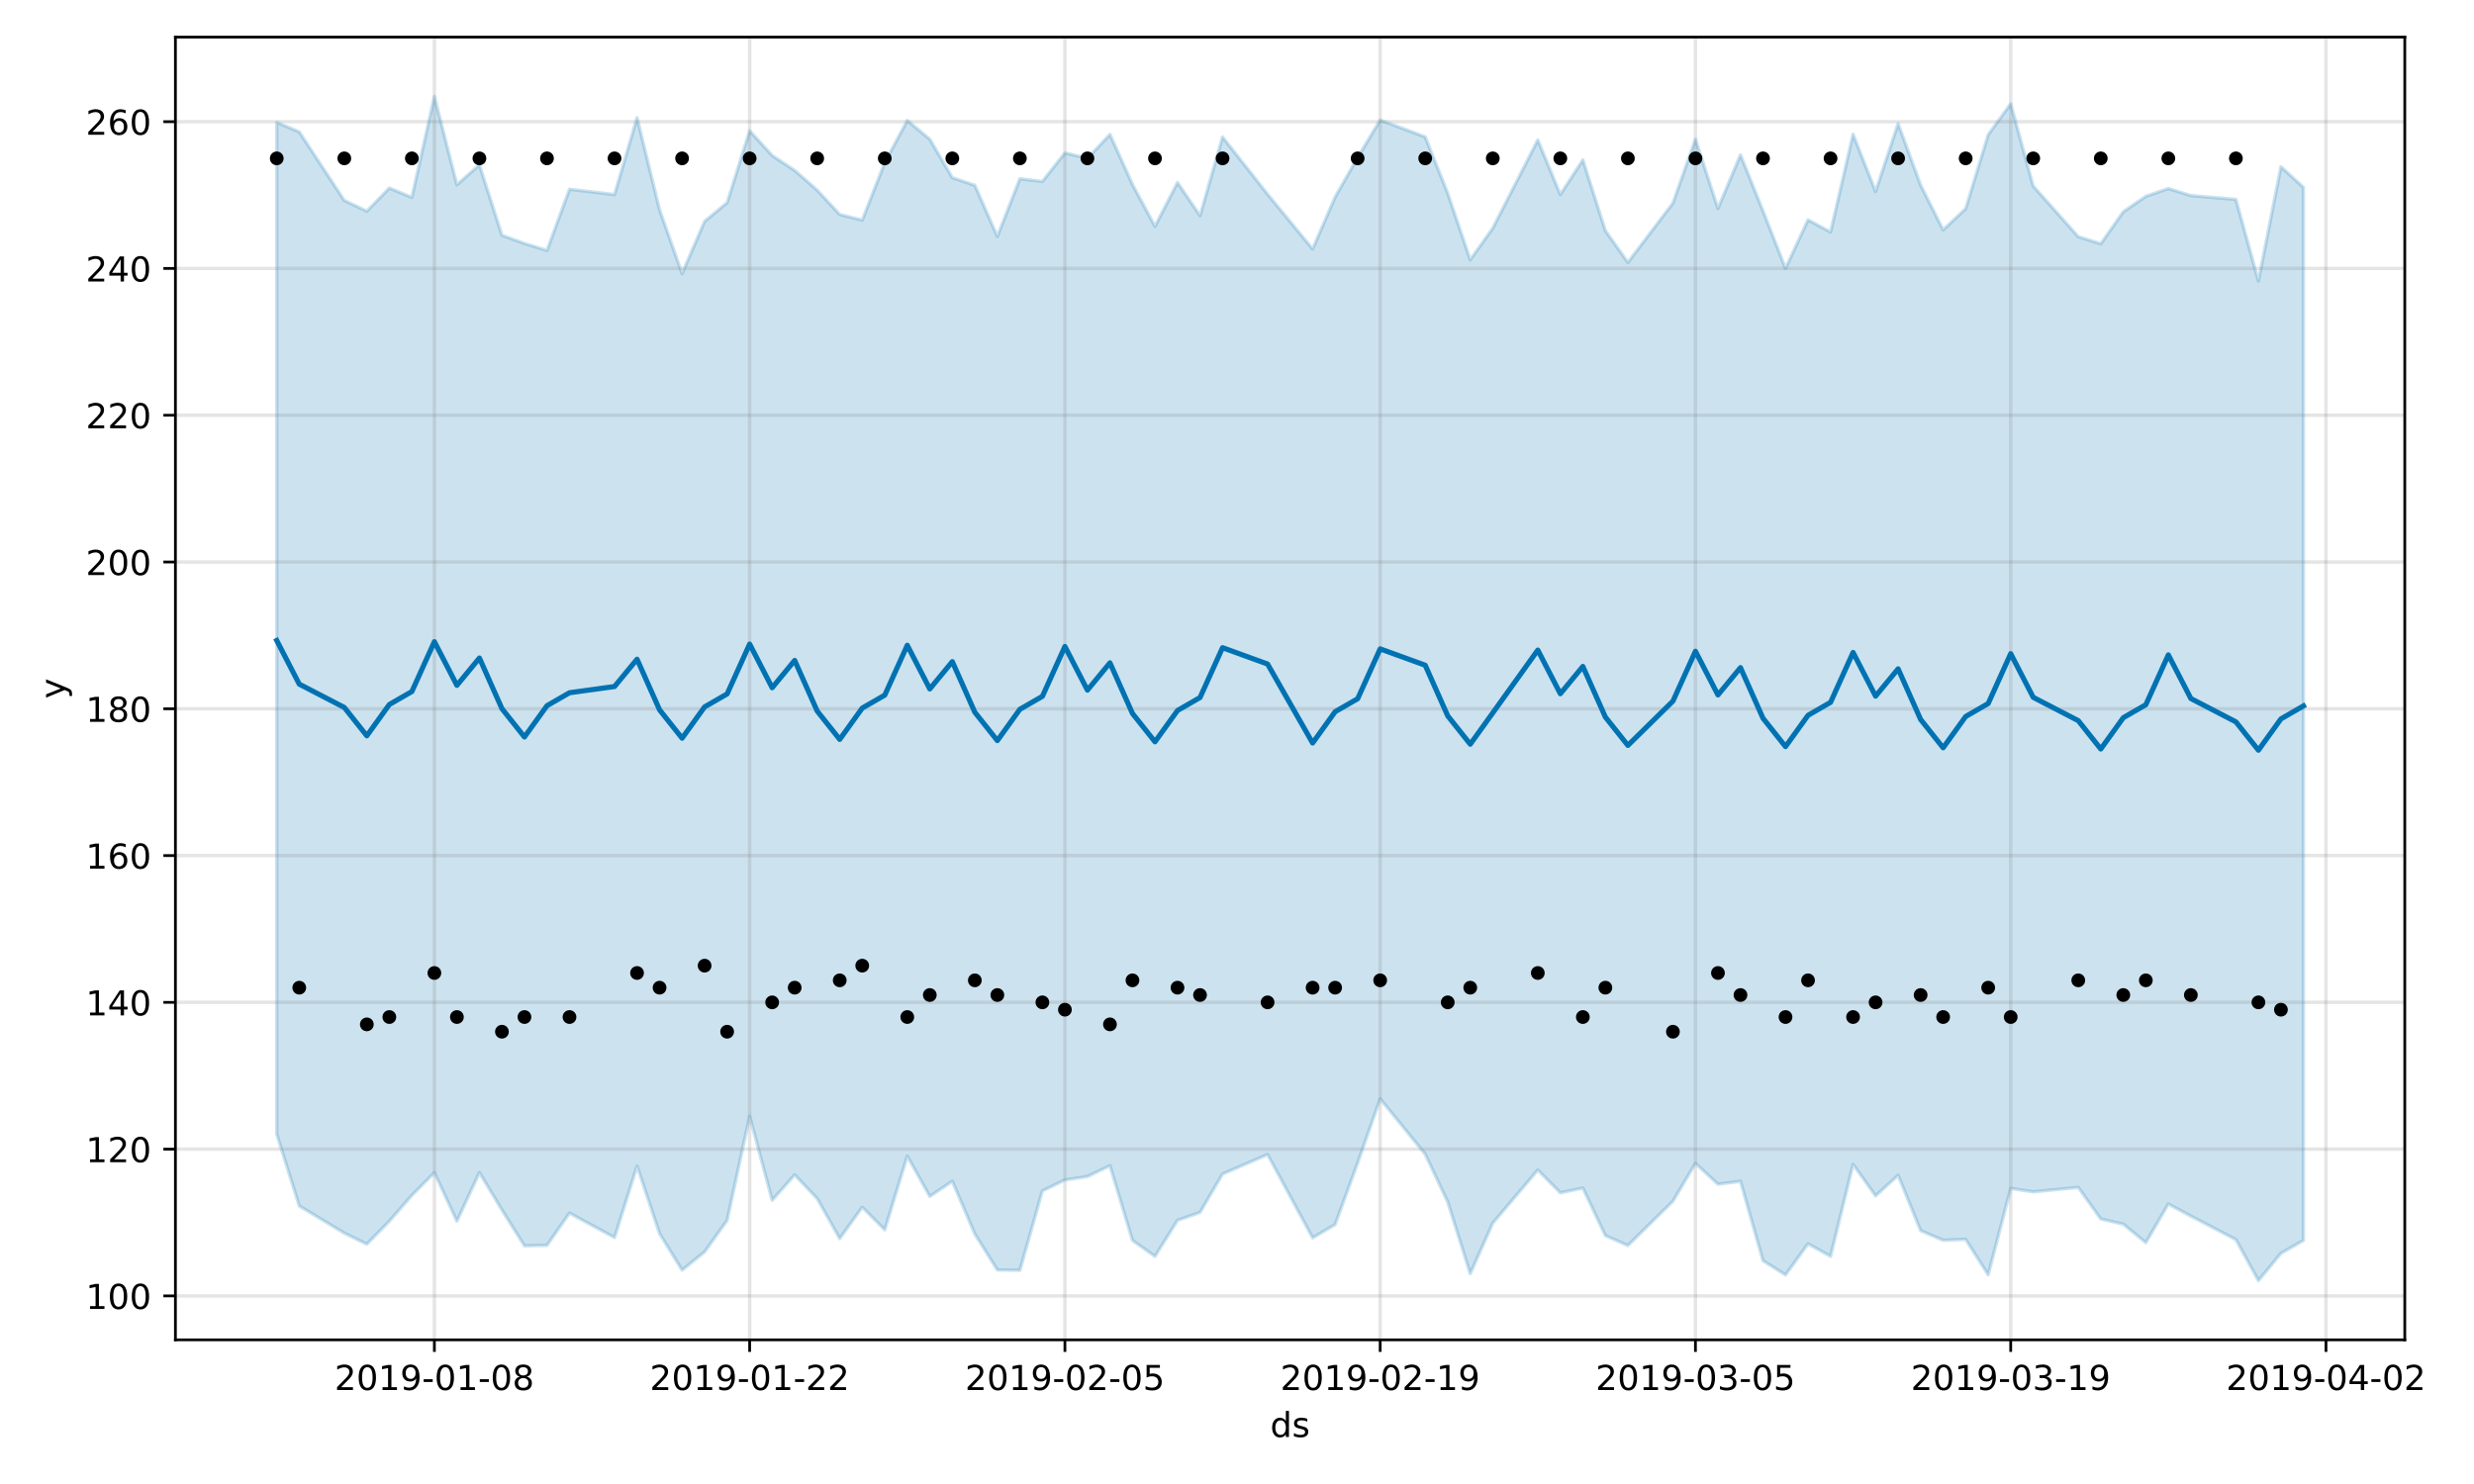 <?xml version="1.0" encoding="utf-8" standalone="no"?>
<!DOCTYPE svg PUBLIC "-//W3C//DTD SVG 1.1//EN"
  "http://www.w3.org/Graphics/SVG/1.1/DTD/svg11.dtd">
<!-- Created with matplotlib (https://matplotlib.org/) -->
<svg height="432pt" version="1.1" viewBox="0 0 720 432" width="720pt" xmlns="http://www.w3.org/2000/svg" xmlns:xlink="http://www.w3.org/1999/xlink">
 <defs>
  <style type="text/css">
*{stroke-linecap:butt;stroke-linejoin:round;}
  </style>
 </defs>
 <g id="figure_1">
  <g id="patch_1">
   <path d="M 0 432 
L 720 432 
L 720 0 
L 0 0 
z
" style="fill:#ffffff;"/>
  </g>
  <g id="axes_1">
   <g id="patch_2">
    <path d="M 51.05 390.04 
L 699.857 390.04 
L 699.857 10.8 
L 51.05 10.8 
z
" style="fill:#ffffff;"/>
   </g>
   <g id="PolyCollection_1">
    <defs>
     <path d="M 80.541 -396.387 
L 80.541 -101.834 
L 87.095 -80.937 
L 100.202 -73.029 
L 106.756 -69.811 
L 113.309 -76.504 
L 119.863 -84.019 
L 126.417 -90.625 
L 132.97 -76.516 
L 139.524 -90.64 
L 146.077 -79.766 
L 152.631 -69.331 
L 159.185 -69.465 
L 165.738 -78.855 
L 178.845 -71.751 
L 185.399 -92.542 
L 191.953 -72.885 
L 198.506 -62.254 
L 205.06 -67.567 
L 211.613 -76.734 
L 218.167 -107.073 
L 224.721 -82.594 
L 231.274 -89.985 
L 237.828 -83.078 
L 244.381 -71.438 
L 250.935 -80.574 
L 257.489 -73.996 
L 264.042 -95.443 
L 270.596 -83.717 
L 277.15 -88.123 
L 283.703 -72.787 
L 290.257 -62.302 
L 296.81 -62.209 
L 303.364 -85.322 
L 309.918 -88.511 
L 316.471 -89.513 
L 323.025 -92.655 
L 329.578 -70.906 
L 336.132 -66.271 
L 342.686 -76.755 
L 349.239 -79.06 
L 355.793 -90.234 
L 368.9 -95.919 
L 382.007 -71.654 
L 388.561 -75.522 
L 395.114 -93.465 
L 401.668 -112.113 
L 414.775 -96.011 
L 421.329 -82.093 
L 427.883 -61.226 
L 434.436 -75.924 
L 447.543 -91.403 
L 454.097 -84.765 
L 460.651 -86.144 
L 467.204 -72.312 
L 473.758 -69.421 
L 486.865 -82.319 
L 493.419 -93.337 
L 499.972 -87.276 
L 506.526 -88.122 
L 513.079 -64.999 
L 519.633 -60.864 
L 526.187 -69.923 
L 532.74 -66.274 
L 539.294 -93.042 
L 545.847 -83.865 
L 552.401 -89.879 
L 558.955 -73.76 
L 565.508 -70.942 
L 572.062 -71.204 
L 578.616 -60.893 
L 585.169 -86.035 
L 591.723 -85.049 
L 604.83 -86.335 
L 611.384 -77.144 
L 617.937 -75.638 
L 624.491 -70.253 
L 631.044 -81.505 
L 637.598 -77.988 
L 650.705 -71.144 
L 657.259 -59.198 
L 663.812 -67.148 
L 670.366 -70.905 
L 670.366 -377.458 
L 670.366 -377.458 
L 663.812 -383.461 
L 657.259 -350.209 
L 650.705 -373.951 
L 637.598 -375.077 
L 631.044 -377.13 
L 624.491 -374.836 
L 617.937 -370.353 
L 611.384 -361.047 
L 604.83 -363.095 
L 591.723 -377.828 
L 585.169 -401.802 
L 578.616 -392.786 
L 572.062 -371.262 
L 565.508 -365.086 
L 558.955 -378.111 
L 552.401 -396.024 
L 545.847 -376.263 
L 539.294 -392.906 
L 532.74 -364.45 
L 526.187 -367.99 
L 519.633 -353.892 
L 513.079 -370.611 
L 506.526 -386.925 
L 499.972 -371.309 
L 493.419 -391.503 
L 486.865 -372.882 
L 473.758 -355.605 
L 467.204 -364.862 
L 460.651 -385.44 
L 454.097 -375.364 
L 447.543 -391.255 
L 434.436 -365.581 
L 427.883 -356.367 
L 421.329 -375.732 
L 414.775 -392.154 
L 401.668 -397.06 
L 395.114 -386.151 
L 388.561 -374.653 
L 382.007 -359.525 
L 368.9 -375.471 
L 355.793 -392.111 
L 349.239 -369.211 
L 342.686 -378.867 
L 336.132 -366.11 
L 329.578 -378.308 
L 323.025 -392.861 
L 316.471 -385.904 
L 309.918 -387.49 
L 303.364 -379.177 
L 296.81 -379.974 
L 290.257 -363.162 
L 283.703 -378.065 
L 277.15 -380.278 
L 270.596 -391.473 
L 264.042 -396.928 
L 257.489 -384.642 
L 250.935 -367.925 
L 244.381 -369.556 
L 237.828 -376.637 
L 231.274 -382.39 
L 224.721 -386.719 
L 218.167 -393.943 
L 211.613 -372.995 
L 205.06 -367.577 
L 198.506 -352.367 
L 191.953 -370.942 
L 185.399 -397.739 
L 178.845 -375.368 
L 165.738 -376.924 
L 159.185 -359.101 
L 152.631 -361.121 
L 146.077 -363.52 
L 139.524 -384.02 
L 132.97 -378.22 
L 126.417 -403.962 
L 119.863 -374.533 
L 113.309 -377.268 
L 106.756 -370.526 
L 100.202 -373.648 
L 87.095 -393.601 
L 80.541 -396.387 
z
" id="m06bbad191a" style="stroke:#0072b2;stroke-opacity:0.2;"/>
    </defs>
    <g clip-path="url(#p45cc38836f)">
     <use style="fill:#0072b2;fill-opacity:0.2;stroke:#0072b2;stroke-opacity:0.2;" x="0" xlink:href="#m06bbad191a" y="432"/>
    </g>
   </g>
   <g id="matplotlib.axis_1">
    <g id="xtick_1">
     <g id="line2d_1">
      <path clip-path="url(#p45cc38836f)" d="M 126.417 390.04 
L 126.417 10.8 
" style="fill:none;stroke:#808080;stroke-linecap:square;stroke-opacity:0.2;"/>
     </g>
     <g id="line2d_2">
      <defs>
       <path d="M 0 0 
L 0 3.5 
" id="m90a7b0f825" style="stroke:#000000;stroke-width:0.8;"/>
      </defs>
      <g>
       <use style="stroke:#000000;stroke-width:0.8;" x="126.417" xlink:href="#m90a7b0f825" y="390.04"/>
      </g>
     </g>
     <g id="text_1">
      <!-- 2019-01-08 -->
      <defs>
       <path d="M 19.188 8.297 
L 53.609 8.297 
L 53.609 0 
L 7.328 0 
L 7.328 8.297 
Q 12.938 14.109 22.625 23.891 
Q 32.328 33.688 34.812 36.531 
Q 39.547 41.844 41.422 45.531 
Q 43.312 49.219 43.312 52.781 
Q 43.312 58.594 39.234 62.25 
Q 35.156 65.922 28.609 65.922 
Q 23.969 65.922 18.812 64.312 
Q 13.672 62.703 7.812 59.422 
L 7.812 69.391 
Q 13.766 71.781 18.938 73 
Q 24.125 74.219 28.422 74.219 
Q 39.75 74.219 46.484 68.547 
Q 53.219 62.891 53.219 53.422 
Q 53.219 48.922 51.531 44.891 
Q 49.859 40.875 45.406 35.406 
Q 44.188 33.984 37.641 27.219 
Q 31.109 20.453 19.188 8.297 
z
" id="DejaVuSans-50"/>
       <path d="M 31.781 66.406 
Q 24.172 66.406 20.328 58.906 
Q 16.5 51.422 16.5 36.375 
Q 16.5 21.391 20.328 13.891 
Q 24.172 6.391 31.781 6.391 
Q 39.453 6.391 43.281 13.891 
Q 47.125 21.391 47.125 36.375 
Q 47.125 51.422 43.281 58.906 
Q 39.453 66.406 31.781 66.406 
z
M 31.781 74.219 
Q 44.047 74.219 50.516 64.516 
Q 56.984 54.828 56.984 36.375 
Q 56.984 17.969 50.516 8.266 
Q 44.047 -1.422 31.781 -1.422 
Q 19.531 -1.422 13.062 8.266 
Q 6.594 17.969 6.594 36.375 
Q 6.594 54.828 13.062 64.516 
Q 19.531 74.219 31.781 74.219 
z
" id="DejaVuSans-48"/>
       <path d="M 12.406 8.297 
L 28.516 8.297 
L 28.516 63.922 
L 10.984 60.406 
L 10.984 69.391 
L 28.422 72.906 
L 38.281 72.906 
L 38.281 8.297 
L 54.391 8.297 
L 54.391 0 
L 12.406 0 
z
" id="DejaVuSans-49"/>
       <path d="M 10.984 1.516 
L 10.984 10.5 
Q 14.703 8.734 18.5 7.812 
Q 22.312 6.891 25.984 6.891 
Q 35.75 6.891 40.891 13.453 
Q 46.047 20.016 46.781 33.406 
Q 43.953 29.203 39.594 26.953 
Q 35.25 24.703 29.984 24.703 
Q 19.047 24.703 12.672 31.312 
Q 6.297 37.938 6.297 49.422 
Q 6.297 60.641 12.938 67.422 
Q 19.578 74.219 30.609 74.219 
Q 43.266 74.219 49.922 64.516 
Q 56.594 54.828 56.594 36.375 
Q 56.594 19.141 48.406 8.859 
Q 40.234 -1.422 26.422 -1.422 
Q 22.703 -1.422 18.891 -0.688 
Q 15.094 0.047 10.984 1.516 
z
M 30.609 32.422 
Q 37.25 32.422 41.125 36.953 
Q 45.016 41.5 45.016 49.422 
Q 45.016 57.281 41.125 61.844 
Q 37.25 66.406 30.609 66.406 
Q 23.969 66.406 20.094 61.844 
Q 16.219 57.281 16.219 49.422 
Q 16.219 41.5 20.094 36.953 
Q 23.969 32.422 30.609 32.422 
z
" id="DejaVuSans-57"/>
       <path d="M 4.891 31.391 
L 31.203 31.391 
L 31.203 23.391 
L 4.891 23.391 
z
" id="DejaVuSans-45"/>
       <path d="M 31.781 34.625 
Q 24.75 34.625 20.719 30.859 
Q 16.703 27.094 16.703 20.516 
Q 16.703 13.922 20.719 10.156 
Q 24.75 6.391 31.781 6.391 
Q 38.812 6.391 42.859 10.172 
Q 46.922 13.969 46.922 20.516 
Q 46.922 27.094 42.891 30.859 
Q 38.875 34.625 31.781 34.625 
z
M 21.922 38.812 
Q 15.578 40.375 12.031 44.719 
Q 8.5 49.078 8.5 55.328 
Q 8.5 64.062 14.719 69.141 
Q 20.953 74.219 31.781 74.219 
Q 42.672 74.219 48.875 69.141 
Q 55.078 64.062 55.078 55.328 
Q 55.078 49.078 51.531 44.719 
Q 48 40.375 41.703 38.812 
Q 48.828 37.156 52.797 32.312 
Q 56.781 27.484 56.781 20.516 
Q 56.781 9.906 50.312 4.234 
Q 43.844 -1.422 31.781 -1.422 
Q 19.734 -1.422 13.25 4.234 
Q 6.781 9.906 6.781 20.516 
Q 6.781 27.484 10.781 32.312 
Q 14.797 37.156 21.922 38.812 
z
M 18.312 54.391 
Q 18.312 48.734 21.844 45.562 
Q 25.391 42.391 31.781 42.391 
Q 38.141 42.391 41.719 45.562 
Q 45.312 48.734 45.312 54.391 
Q 45.312 60.062 41.719 63.234 
Q 38.141 66.406 31.781 66.406 
Q 25.391 66.406 21.844 63.234 
Q 18.312 60.062 18.312 54.391 
z
" id="DejaVuSans-56"/>
      </defs>
      <g transform="translate(97.359 404.638)scale(0.1 -0.1)">
       <use xlink:href="#DejaVuSans-50"/>
       <use x="63.623" xlink:href="#DejaVuSans-48"/>
       <use x="127.246" xlink:href="#DejaVuSans-49"/>
       <use x="190.869" xlink:href="#DejaVuSans-57"/>
       <use x="254.492" xlink:href="#DejaVuSans-45"/>
       <use x="290.576" xlink:href="#DejaVuSans-48"/>
       <use x="354.199" xlink:href="#DejaVuSans-49"/>
       <use x="417.822" xlink:href="#DejaVuSans-45"/>
       <use x="453.906" xlink:href="#DejaVuSans-48"/>
       <use x="517.529" xlink:href="#DejaVuSans-56"/>
      </g>
     </g>
    </g>
    <g id="xtick_2">
     <g id="line2d_3">
      <path clip-path="url(#p45cc38836f)" d="M 218.167 390.04 
L 218.167 10.8 
" style="fill:none;stroke:#808080;stroke-linecap:square;stroke-opacity:0.2;"/>
     </g>
     <g id="line2d_4">
      <g>
       <use style="stroke:#000000;stroke-width:0.8;" x="218.167" xlink:href="#m90a7b0f825" y="390.04"/>
      </g>
     </g>
     <g id="text_2">
      <!-- 2019-01-22 -->
      <g transform="translate(189.109 404.638)scale(0.1 -0.1)">
       <use xlink:href="#DejaVuSans-50"/>
       <use x="63.623" xlink:href="#DejaVuSans-48"/>
       <use x="127.246" xlink:href="#DejaVuSans-49"/>
       <use x="190.869" xlink:href="#DejaVuSans-57"/>
       <use x="254.492" xlink:href="#DejaVuSans-45"/>
       <use x="290.576" xlink:href="#DejaVuSans-48"/>
       <use x="354.199" xlink:href="#DejaVuSans-49"/>
       <use x="417.822" xlink:href="#DejaVuSans-45"/>
       <use x="453.906" xlink:href="#DejaVuSans-50"/>
       <use x="517.529" xlink:href="#DejaVuSans-50"/>
      </g>
     </g>
    </g>
    <g id="xtick_3">
     <g id="line2d_5">
      <path clip-path="url(#p45cc38836f)" d="M 309.918 390.04 
L 309.918 10.8 
" style="fill:none;stroke:#808080;stroke-linecap:square;stroke-opacity:0.2;"/>
     </g>
     <g id="line2d_6">
      <g>
       <use style="stroke:#000000;stroke-width:0.8;" x="309.918" xlink:href="#m90a7b0f825" y="390.04"/>
      </g>
     </g>
     <g id="text_3">
      <!-- 2019-02-05 -->
      <defs>
       <path d="M 10.797 72.906 
L 49.516 72.906 
L 49.516 64.594 
L 19.828 64.594 
L 19.828 46.734 
Q 21.969 47.469 24.109 47.828 
Q 26.266 48.188 28.422 48.188 
Q 40.625 48.188 47.75 41.5 
Q 54.891 34.812 54.891 23.391 
Q 54.891 11.625 47.562 5.094 
Q 40.234 -1.422 26.906 -1.422 
Q 22.312 -1.422 17.547 -0.641 
Q 12.797 0.141 7.719 1.703 
L 7.719 11.625 
Q 12.109 9.234 16.797 8.062 
Q 21.484 6.891 26.703 6.891 
Q 35.156 6.891 40.078 11.328 
Q 45.016 15.766 45.016 23.391 
Q 45.016 31 40.078 35.438 
Q 35.156 39.891 26.703 39.891 
Q 22.75 39.891 18.812 39.016 
Q 14.891 38.141 10.797 36.281 
z
" id="DejaVuSans-53"/>
      </defs>
      <g transform="translate(280.86 404.638)scale(0.1 -0.1)">
       <use xlink:href="#DejaVuSans-50"/>
       <use x="63.623" xlink:href="#DejaVuSans-48"/>
       <use x="127.246" xlink:href="#DejaVuSans-49"/>
       <use x="190.869" xlink:href="#DejaVuSans-57"/>
       <use x="254.492" xlink:href="#DejaVuSans-45"/>
       <use x="290.576" xlink:href="#DejaVuSans-48"/>
       <use x="354.199" xlink:href="#DejaVuSans-50"/>
       <use x="417.822" xlink:href="#DejaVuSans-45"/>
       <use x="453.906" xlink:href="#DejaVuSans-48"/>
       <use x="517.529" xlink:href="#DejaVuSans-53"/>
      </g>
     </g>
    </g>
    <g id="xtick_4">
     <g id="line2d_7">
      <path clip-path="url(#p45cc38836f)" d="M 401.668 390.04 
L 401.668 10.8 
" style="fill:none;stroke:#808080;stroke-linecap:square;stroke-opacity:0.2;"/>
     </g>
     <g id="line2d_8">
      <g>
       <use style="stroke:#000000;stroke-width:0.8;" x="401.668" xlink:href="#m90a7b0f825" y="390.04"/>
      </g>
     </g>
     <g id="text_4">
      <!-- 2019-02-19 -->
      <g transform="translate(372.61 404.638)scale(0.1 -0.1)">
       <use xlink:href="#DejaVuSans-50"/>
       <use x="63.623" xlink:href="#DejaVuSans-48"/>
       <use x="127.246" xlink:href="#DejaVuSans-49"/>
       <use x="190.869" xlink:href="#DejaVuSans-57"/>
       <use x="254.492" xlink:href="#DejaVuSans-45"/>
       <use x="290.576" xlink:href="#DejaVuSans-48"/>
       <use x="354.199" xlink:href="#DejaVuSans-50"/>
       <use x="417.822" xlink:href="#DejaVuSans-45"/>
       <use x="453.906" xlink:href="#DejaVuSans-49"/>
       <use x="517.529" xlink:href="#DejaVuSans-57"/>
      </g>
     </g>
    </g>
    <g id="xtick_5">
     <g id="line2d_9">
      <path clip-path="url(#p45cc38836f)" d="M 493.419 390.04 
L 493.419 10.8 
" style="fill:none;stroke:#808080;stroke-linecap:square;stroke-opacity:0.2;"/>
     </g>
     <g id="line2d_10">
      <g>
       <use style="stroke:#000000;stroke-width:0.8;" x="493.419" xlink:href="#m90a7b0f825" y="390.04"/>
      </g>
     </g>
     <g id="text_5">
      <!-- 2019-03-05 -->
      <defs>
       <path d="M 40.578 39.312 
Q 47.656 37.797 51.625 33 
Q 55.609 28.219 55.609 21.188 
Q 55.609 10.406 48.188 4.484 
Q 40.766 -1.422 27.094 -1.422 
Q 22.516 -1.422 17.656 -0.516 
Q 12.797 0.391 7.625 2.203 
L 7.625 11.719 
Q 11.719 9.328 16.594 8.109 
Q 21.484 6.891 26.812 6.891 
Q 36.078 6.891 40.938 10.547 
Q 45.797 14.203 45.797 21.188 
Q 45.797 27.641 41.281 31.266 
Q 36.766 34.906 28.719 34.906 
L 20.219 34.906 
L 20.219 43.016 
L 29.109 43.016 
Q 36.375 43.016 40.234 45.922 
Q 44.094 48.828 44.094 54.297 
Q 44.094 59.906 40.109 62.906 
Q 36.141 65.922 28.719 65.922 
Q 24.656 65.922 20.016 65.031 
Q 15.375 64.156 9.812 62.312 
L 9.812 71.094 
Q 15.438 72.656 20.344 73.438 
Q 25.25 74.219 29.594 74.219 
Q 40.828 74.219 47.359 69.109 
Q 53.906 64.016 53.906 55.328 
Q 53.906 49.266 50.438 45.094 
Q 46.969 40.922 40.578 39.312 
z
" id="DejaVuSans-51"/>
      </defs>
      <g transform="translate(464.361 404.638)scale(0.1 -0.1)">
       <use xlink:href="#DejaVuSans-50"/>
       <use x="63.623" xlink:href="#DejaVuSans-48"/>
       <use x="127.246" xlink:href="#DejaVuSans-49"/>
       <use x="190.869" xlink:href="#DejaVuSans-57"/>
       <use x="254.492" xlink:href="#DejaVuSans-45"/>
       <use x="290.576" xlink:href="#DejaVuSans-48"/>
       <use x="354.199" xlink:href="#DejaVuSans-51"/>
       <use x="417.822" xlink:href="#DejaVuSans-45"/>
       <use x="453.906" xlink:href="#DejaVuSans-48"/>
       <use x="517.529" xlink:href="#DejaVuSans-53"/>
      </g>
     </g>
    </g>
    <g id="xtick_6">
     <g id="line2d_11">
      <path clip-path="url(#p45cc38836f)" d="M 585.169 390.04 
L 585.169 10.8 
" style="fill:none;stroke:#808080;stroke-linecap:square;stroke-opacity:0.2;"/>
     </g>
     <g id="line2d_12">
      <g>
       <use style="stroke:#000000;stroke-width:0.8;" x="585.169" xlink:href="#m90a7b0f825" y="390.04"/>
      </g>
     </g>
     <g id="text_6">
      <!-- 2019-03-19 -->
      <g transform="translate(556.111 404.638)scale(0.1 -0.1)">
       <use xlink:href="#DejaVuSans-50"/>
       <use x="63.623" xlink:href="#DejaVuSans-48"/>
       <use x="127.246" xlink:href="#DejaVuSans-49"/>
       <use x="190.869" xlink:href="#DejaVuSans-57"/>
       <use x="254.492" xlink:href="#DejaVuSans-45"/>
       <use x="290.576" xlink:href="#DejaVuSans-48"/>
       <use x="354.199" xlink:href="#DejaVuSans-51"/>
       <use x="417.822" xlink:href="#DejaVuSans-45"/>
       <use x="453.906" xlink:href="#DejaVuSans-49"/>
       <use x="517.529" xlink:href="#DejaVuSans-57"/>
      </g>
     </g>
    </g>
    <g id="xtick_7">
     <g id="line2d_13">
      <path clip-path="url(#p45cc38836f)" d="M 676.92 390.04 
L 676.92 10.8 
" style="fill:none;stroke:#808080;stroke-linecap:square;stroke-opacity:0.2;"/>
     </g>
     <g id="line2d_14">
      <g>
       <use style="stroke:#000000;stroke-width:0.8;" x="676.92" xlink:href="#m90a7b0f825" y="390.04"/>
      </g>
     </g>
     <g id="text_7">
      <!-- 2019-04-02 -->
      <defs>
       <path d="M 37.797 64.312 
L 12.891 25.391 
L 37.797 25.391 
z
M 35.203 72.906 
L 47.609 72.906 
L 47.609 25.391 
L 58.016 25.391 
L 58.016 17.188 
L 47.609 17.188 
L 47.609 0 
L 37.797 0 
L 37.797 17.188 
L 4.891 17.188 
L 4.891 26.703 
z
" id="DejaVuSans-52"/>
      </defs>
      <g transform="translate(647.862 404.638)scale(0.1 -0.1)">
       <use xlink:href="#DejaVuSans-50"/>
       <use x="63.623" xlink:href="#DejaVuSans-48"/>
       <use x="127.246" xlink:href="#DejaVuSans-49"/>
       <use x="190.869" xlink:href="#DejaVuSans-57"/>
       <use x="254.492" xlink:href="#DejaVuSans-45"/>
       <use x="290.576" xlink:href="#DejaVuSans-48"/>
       <use x="354.199" xlink:href="#DejaVuSans-52"/>
       <use x="417.822" xlink:href="#DejaVuSans-45"/>
       <use x="453.906" xlink:href="#DejaVuSans-48"/>
       <use x="517.529" xlink:href="#DejaVuSans-50"/>
      </g>
     </g>
    </g>
    <g id="text_8">
     <!-- ds -->
     <defs>
      <path d="M 45.406 46.391 
L 45.406 75.984 
L 54.391 75.984 
L 54.391 0 
L 45.406 0 
L 45.406 8.203 
Q 42.578 3.328 38.25 0.953 
Q 33.938 -1.422 27.875 -1.422 
Q 17.969 -1.422 11.734 6.484 
Q 5.516 14.406 5.516 27.297 
Q 5.516 40.188 11.734 48.094 
Q 17.969 56 27.875 56 
Q 33.938 56 38.25 53.625 
Q 42.578 51.266 45.406 46.391 
z
M 14.797 27.297 
Q 14.797 17.391 18.875 11.75 
Q 22.953 6.109 30.078 6.109 
Q 37.203 6.109 41.297 11.75 
Q 45.406 17.391 45.406 27.297 
Q 45.406 37.203 41.297 42.844 
Q 37.203 48.484 30.078 48.484 
Q 22.953 48.484 18.875 42.844 
Q 14.797 37.203 14.797 27.297 
z
" id="DejaVuSans-100"/>
      <path d="M 44.281 53.078 
L 44.281 44.578 
Q 40.484 46.531 36.375 47.5 
Q 32.281 48.484 27.875 48.484 
Q 21.188 48.484 17.844 46.438 
Q 14.5 44.391 14.5 40.281 
Q 14.5 37.156 16.891 35.375 
Q 19.281 33.594 26.516 31.984 
L 29.594 31.297 
Q 39.156 29.25 43.188 25.516 
Q 47.219 21.781 47.219 15.094 
Q 47.219 7.469 41.188 3.016 
Q 35.156 -1.422 24.609 -1.422 
Q 20.219 -1.422 15.453 -0.562 
Q 10.688 0.297 5.422 2 
L 5.422 11.281 
Q 10.406 8.688 15.234 7.391 
Q 20.062 6.109 24.812 6.109 
Q 31.156 6.109 34.562 8.281 
Q 37.984 10.453 37.984 14.406 
Q 37.984 18.062 35.516 20.016 
Q 33.062 21.969 24.703 23.781 
L 21.578 24.516 
Q 13.234 26.266 9.516 29.906 
Q 5.812 33.547 5.812 39.891 
Q 5.812 47.609 11.281 51.797 
Q 16.75 56 26.812 56 
Q 31.781 56 36.172 55.266 
Q 40.578 54.547 44.281 53.078 
z
" id="DejaVuSans-115"/>
     </defs>
     <g transform="translate(369.675 418.317)scale(0.1 -0.1)">
      <use xlink:href="#DejaVuSans-100"/>
      <use x="63.477" xlink:href="#DejaVuSans-115"/>
     </g>
    </g>
   </g>
   <g id="matplotlib.axis_2">
    <g id="ytick_1">
     <g id="line2d_15">
      <path clip-path="url(#p45cc38836f)" d="M 51.05 377.247 
L 699.857 377.247 
" style="fill:none;stroke:#808080;stroke-linecap:square;stroke-opacity:0.2;"/>
     </g>
     <g id="line2d_16">
      <defs>
       <path d="M 0 0 
L -3.5 0 
" id="m0d740bd9dd" style="stroke:#000000;stroke-width:0.8;"/>
      </defs>
      <g>
       <use style="stroke:#000000;stroke-width:0.8;" x="51.05" xlink:href="#m0d740bd9dd" y="377.247"/>
      </g>
     </g>
     <g id="text_9">
      <!-- 100 -->
      <g transform="translate(24.962 381.046)scale(0.1 -0.1)">
       <use xlink:href="#DejaVuSans-49"/>
       <use x="63.623" xlink:href="#DejaVuSans-48"/>
       <use x="127.246" xlink:href="#DejaVuSans-48"/>
      </g>
     </g>
    </g>
    <g id="ytick_2">
     <g id="line2d_17">
      <path clip-path="url(#p45cc38836f)" d="M 51.05 334.518 
L 699.857 334.518 
" style="fill:none;stroke:#808080;stroke-linecap:square;stroke-opacity:0.2;"/>
     </g>
     <g id="line2d_18">
      <g>
       <use style="stroke:#000000;stroke-width:0.8;" x="51.05" xlink:href="#m0d740bd9dd" y="334.518"/>
      </g>
     </g>
     <g id="text_10">
      <!-- 120 -->
      <g transform="translate(24.962 338.318)scale(0.1 -0.1)">
       <use xlink:href="#DejaVuSans-49"/>
       <use x="63.623" xlink:href="#DejaVuSans-50"/>
       <use x="127.246" xlink:href="#DejaVuSans-48"/>
      </g>
     </g>
    </g>
    <g id="ytick_3">
     <g id="line2d_19">
      <path clip-path="url(#p45cc38836f)" d="M 51.05 291.79 
L 699.857 291.79 
" style="fill:none;stroke:#808080;stroke-linecap:square;stroke-opacity:0.2;"/>
     </g>
     <g id="line2d_20">
      <g>
       <use style="stroke:#000000;stroke-width:0.8;" x="51.05" xlink:href="#m0d740bd9dd" y="291.79"/>
      </g>
     </g>
     <g id="text_11">
      <!-- 140 -->
      <g transform="translate(24.962 295.589)scale(0.1 -0.1)">
       <use xlink:href="#DejaVuSans-49"/>
       <use x="63.623" xlink:href="#DejaVuSans-52"/>
       <use x="127.246" xlink:href="#DejaVuSans-48"/>
      </g>
     </g>
    </g>
    <g id="ytick_4">
     <g id="line2d_21">
      <path clip-path="url(#p45cc38836f)" d="M 51.05 249.062 
L 699.857 249.062 
" style="fill:none;stroke:#808080;stroke-linecap:square;stroke-opacity:0.2;"/>
     </g>
     <g id="line2d_22">
      <g>
       <use style="stroke:#000000;stroke-width:0.8;" x="51.05" xlink:href="#m0d740bd9dd" y="249.062"/>
      </g>
     </g>
     <g id="text_12">
      <!-- 160 -->
      <defs>
       <path d="M 33.016 40.375 
Q 26.375 40.375 22.484 35.828 
Q 18.609 31.297 18.609 23.391 
Q 18.609 15.531 22.484 10.953 
Q 26.375 6.391 33.016 6.391 
Q 39.656 6.391 43.531 10.953 
Q 47.406 15.531 47.406 23.391 
Q 47.406 31.297 43.531 35.828 
Q 39.656 40.375 33.016 40.375 
z
M 52.594 71.297 
L 52.594 62.312 
Q 48.875 64.062 45.094 64.984 
Q 41.312 65.922 37.594 65.922 
Q 27.828 65.922 22.672 59.328 
Q 17.531 52.734 16.797 39.406 
Q 19.672 43.656 24.016 45.922 
Q 28.375 48.188 33.594 48.188 
Q 44.578 48.188 50.953 41.516 
Q 57.328 34.859 57.328 23.391 
Q 57.328 12.156 50.688 5.359 
Q 44.047 -1.422 33.016 -1.422 
Q 20.359 -1.422 13.672 8.266 
Q 6.984 17.969 6.984 36.375 
Q 6.984 53.656 15.188 63.938 
Q 23.391 74.219 37.203 74.219 
Q 40.922 74.219 44.703 73.484 
Q 48.484 72.75 52.594 71.297 
z
" id="DejaVuSans-54"/>
      </defs>
      <g transform="translate(24.962 252.861)scale(0.1 -0.1)">
       <use xlink:href="#DejaVuSans-49"/>
       <use x="63.623" xlink:href="#DejaVuSans-54"/>
       <use x="127.246" xlink:href="#DejaVuSans-48"/>
      </g>
     </g>
    </g>
    <g id="ytick_5">
     <g id="line2d_23">
      <path clip-path="url(#p45cc38836f)" d="M 51.05 206.333 
L 699.857 206.333 
" style="fill:none;stroke:#808080;stroke-linecap:square;stroke-opacity:0.2;"/>
     </g>
     <g id="line2d_24">
      <g>
       <use style="stroke:#000000;stroke-width:0.8;" x="51.05" xlink:href="#m0d740bd9dd" y="206.333"/>
      </g>
     </g>
     <g id="text_13">
      <!-- 180 -->
      <g transform="translate(24.962 210.132)scale(0.1 -0.1)">
       <use xlink:href="#DejaVuSans-49"/>
       <use x="63.623" xlink:href="#DejaVuSans-56"/>
       <use x="127.246" xlink:href="#DejaVuSans-48"/>
      </g>
     </g>
    </g>
    <g id="ytick_6">
     <g id="line2d_25">
      <path clip-path="url(#p45cc38836f)" d="M 51.05 163.605 
L 699.857 163.605 
" style="fill:none;stroke:#808080;stroke-linecap:square;stroke-opacity:0.2;"/>
     </g>
     <g id="line2d_26">
      <g>
       <use style="stroke:#000000;stroke-width:0.8;" x="51.05" xlink:href="#m0d740bd9dd" y="163.605"/>
      </g>
     </g>
     <g id="text_14">
      <!-- 200 -->
      <g transform="translate(24.962 167.404)scale(0.1 -0.1)">
       <use xlink:href="#DejaVuSans-50"/>
       <use x="63.623" xlink:href="#DejaVuSans-48"/>
       <use x="127.246" xlink:href="#DejaVuSans-48"/>
      </g>
     </g>
    </g>
    <g id="ytick_7">
     <g id="line2d_27">
      <path clip-path="url(#p45cc38836f)" d="M 51.05 120.876 
L 699.857 120.876 
" style="fill:none;stroke:#808080;stroke-linecap:square;stroke-opacity:0.2;"/>
     </g>
     <g id="line2d_28">
      <g>
       <use style="stroke:#000000;stroke-width:0.8;" x="51.05" xlink:href="#m0d740bd9dd" y="120.876"/>
      </g>
     </g>
     <g id="text_15">
      <!-- 220 -->
      <g transform="translate(24.962 124.675)scale(0.1 -0.1)">
       <use xlink:href="#DejaVuSans-50"/>
       <use x="63.623" xlink:href="#DejaVuSans-50"/>
       <use x="127.246" xlink:href="#DejaVuSans-48"/>
      </g>
     </g>
    </g>
    <g id="ytick_8">
     <g id="line2d_29">
      <path clip-path="url(#p45cc38836f)" d="M 51.05 78.148 
L 699.857 78.148 
" style="fill:none;stroke:#808080;stroke-linecap:square;stroke-opacity:0.2;"/>
     </g>
     <g id="line2d_30">
      <g>
       <use style="stroke:#000000;stroke-width:0.8;" x="51.05" xlink:href="#m0d740bd9dd" y="78.148"/>
      </g>
     </g>
     <g id="text_16">
      <!-- 240 -->
      <g transform="translate(24.962 81.947)scale(0.1 -0.1)">
       <use xlink:href="#DejaVuSans-50"/>
       <use x="63.623" xlink:href="#DejaVuSans-52"/>
       <use x="127.246" xlink:href="#DejaVuSans-48"/>
      </g>
     </g>
    </g>
    <g id="ytick_9">
     <g id="line2d_31">
      <path clip-path="url(#p45cc38836f)" d="M 51.05 35.419 
L 699.857 35.419 
" style="fill:none;stroke:#808080;stroke-linecap:square;stroke-opacity:0.2;"/>
     </g>
     <g id="line2d_32">
      <g>
       <use style="stroke:#000000;stroke-width:0.8;" x="51.05" xlink:href="#m0d740bd9dd" y="35.419"/>
      </g>
     </g>
     <g id="text_17">
      <!-- 260 -->
      <g transform="translate(24.962 39.219)scale(0.1 -0.1)">
       <use xlink:href="#DejaVuSans-50"/>
       <use x="63.623" xlink:href="#DejaVuSans-54"/>
       <use x="127.246" xlink:href="#DejaVuSans-48"/>
      </g>
     </g>
    </g>
    <g id="text_18">
     <!-- y -->
     <defs>
      <path d="M 32.172 -5.078 
Q 28.375 -14.844 24.75 -17.812 
Q 21.141 -20.797 15.094 -20.797 
L 7.906 -20.797 
L 7.906 -13.281 
L 13.188 -13.281 
Q 16.891 -13.281 18.938 -11.516 
Q 21 -9.766 23.484 -3.219 
L 25.094 0.875 
L 2.984 54.688 
L 12.5 54.688 
L 29.594 11.922 
L 46.688 54.688 
L 56.203 54.688 
z
" id="DejaVuSans-121"/>
     </defs>
     <g transform="translate(18.883 203.379)rotate(-90)scale(0.1 -0.1)">
      <use xlink:href="#DejaVuSans-121"/>
     </g>
    </g>
   </g>
   <g id="line2d_33">
    <defs>
     <path d="M 0 1.5 
C 0.398 1.5 0.779 1.342 1.061 1.061 
C 1.342 0.779 1.5 0.398 1.5 0 
C 1.5 -0.398 1.342 -0.779 1.061 -1.061 
C 0.779 -1.342 0.398 -1.5 0 -1.5 
C -0.398 -1.5 -0.779 -1.342 -1.061 -1.061 
C -1.342 -0.779 -1.5 -0.398 -1.5 0 
C -1.5 0.398 -1.342 0.779 -1.061 1.061 
C -0.779 1.342 -0.398 1.5 0 1.5 
z
" id="m94169f77e0" style="stroke:#000000;"/>
    </defs>
    <g clip-path="url(#p45cc38836f)">
     <use style="stroke:#000000;" x="80.541" xlink:href="#m94169f77e0" y="46.102"/>
     <use style="stroke:#000000;" x="87.095" xlink:href="#m94169f77e0" y="287.517"/>
     <use style="stroke:#000000;" x="100.202" xlink:href="#m94169f77e0" y="46.102"/>
     <use style="stroke:#000000;" x="106.756" xlink:href="#m94169f77e0" y="298.199"/>
     <use style="stroke:#000000;" x="113.309" xlink:href="#m94169f77e0" y="296.063"/>
     <use style="stroke:#000000;" x="119.863" xlink:href="#m94169f77e0" y="46.102"/>
     <use style="stroke:#000000;" x="126.417" xlink:href="#m94169f77e0" y="283.244"/>
     <use style="stroke:#000000;" x="132.97" xlink:href="#m94169f77e0" y="296.063"/>
     <use style="stroke:#000000;" x="139.524" xlink:href="#m94169f77e0" y="46.102"/>
     <use style="stroke:#000000;" x="146.077" xlink:href="#m94169f77e0" y="300.336"/>
     <use style="stroke:#000000;" x="152.631" xlink:href="#m94169f77e0" y="296.063"/>
     <use style="stroke:#000000;" x="159.185" xlink:href="#m94169f77e0" y="46.102"/>
     <use style="stroke:#000000;" x="165.738" xlink:href="#m94169f77e0" y="296.063"/>
     <use style="stroke:#000000;" x="178.845" xlink:href="#m94169f77e0" y="46.102"/>
     <use style="stroke:#000000;" x="185.399" xlink:href="#m94169f77e0" y="283.244"/>
     <use style="stroke:#000000;" x="191.953" xlink:href="#m94169f77e0" y="287.517"/>
     <use style="stroke:#000000;" x="198.506" xlink:href="#m94169f77e0" y="46.102"/>
     <use style="stroke:#000000;" x="205.06" xlink:href="#m94169f77e0" y="281.108"/>
     <use style="stroke:#000000;" x="211.613" xlink:href="#m94169f77e0" y="300.336"/>
     <use style="stroke:#000000;" x="218.167" xlink:href="#m94169f77e0" y="46.102"/>
     <use style="stroke:#000000;" x="224.721" xlink:href="#m94169f77e0" y="291.79"/>
     <use style="stroke:#000000;" x="231.274" xlink:href="#m94169f77e0" y="287.517"/>
     <use style="stroke:#000000;" x="237.828" xlink:href="#m94169f77e0" y="46.102"/>
     <use style="stroke:#000000;" x="244.381" xlink:href="#m94169f77e0" y="285.381"/>
     <use style="stroke:#000000;" x="250.935" xlink:href="#m94169f77e0" y="281.108"/>
     <use style="stroke:#000000;" x="257.489" xlink:href="#m94169f77e0" y="46.102"/>
     <use style="stroke:#000000;" x="264.042" xlink:href="#m94169f77e0" y="296.063"/>
     <use style="stroke:#000000;" x="270.596" xlink:href="#m94169f77e0" y="289.654"/>
     <use style="stroke:#000000;" x="277.15" xlink:href="#m94169f77e0" y="46.102"/>
     <use style="stroke:#000000;" x="283.703" xlink:href="#m94169f77e0" y="285.381"/>
     <use style="stroke:#000000;" x="290.257" xlink:href="#m94169f77e0" y="289.654"/>
     <use style="stroke:#000000;" x="296.81" xlink:href="#m94169f77e0" y="46.102"/>
     <use style="stroke:#000000;" x="303.364" xlink:href="#m94169f77e0" y="291.79"/>
     <use style="stroke:#000000;" x="309.918" xlink:href="#m94169f77e0" y="293.926"/>
     <use style="stroke:#000000;" x="316.471" xlink:href="#m94169f77e0" y="46.102"/>
     <use style="stroke:#000000;" x="323.025" xlink:href="#m94169f77e0" y="298.199"/>
     <use style="stroke:#000000;" x="329.578" xlink:href="#m94169f77e0" y="285.381"/>
     <use style="stroke:#000000;" x="336.132" xlink:href="#m94169f77e0" y="46.102"/>
     <use style="stroke:#000000;" x="342.686" xlink:href="#m94169f77e0" y="287.517"/>
     <use style="stroke:#000000;" x="349.239" xlink:href="#m94169f77e0" y="289.654"/>
     <use style="stroke:#000000;" x="355.793" xlink:href="#m94169f77e0" y="46.102"/>
     <use style="stroke:#000000;" x="368.9" xlink:href="#m94169f77e0" y="291.79"/>
     <use style="stroke:#000000;" x="382.007" xlink:href="#m94169f77e0" y="287.517"/>
     <use style="stroke:#000000;" x="388.561" xlink:href="#m94169f77e0" y="287.517"/>
     <use style="stroke:#000000;" x="395.114" xlink:href="#m94169f77e0" y="46.102"/>
     <use style="stroke:#000000;" x="401.668" xlink:href="#m94169f77e0" y="285.381"/>
     <use style="stroke:#000000;" x="414.775" xlink:href="#m94169f77e0" y="46.102"/>
     <use style="stroke:#000000;" x="421.329" xlink:href="#m94169f77e0" y="291.79"/>
     <use style="stroke:#000000;" x="427.883" xlink:href="#m94169f77e0" y="287.517"/>
     <use style="stroke:#000000;" x="434.436" xlink:href="#m94169f77e0" y="46.102"/>
     <use style="stroke:#000000;" x="447.543" xlink:href="#m94169f77e0" y="283.244"/>
     <use style="stroke:#000000;" x="454.097" xlink:href="#m94169f77e0" y="46.102"/>
     <use style="stroke:#000000;" x="460.651" xlink:href="#m94169f77e0" y="296.063"/>
     <use style="stroke:#000000;" x="467.204" xlink:href="#m94169f77e0" y="287.517"/>
     <use style="stroke:#000000;" x="473.758" xlink:href="#m94169f77e0" y="46.102"/>
     <use style="stroke:#000000;" x="486.865" xlink:href="#m94169f77e0" y="300.336"/>
     <use style="stroke:#000000;" x="493.419" xlink:href="#m94169f77e0" y="46.102"/>
     <use style="stroke:#000000;" x="499.972" xlink:href="#m94169f77e0" y="283.244"/>
     <use style="stroke:#000000;" x="506.526" xlink:href="#m94169f77e0" y="289.654"/>
     <use style="stroke:#000000;" x="513.079" xlink:href="#m94169f77e0" y="46.102"/>
     <use style="stroke:#000000;" x="519.633" xlink:href="#m94169f77e0" y="296.063"/>
     <use style="stroke:#000000;" x="526.187" xlink:href="#m94169f77e0" y="285.381"/>
     <use style="stroke:#000000;" x="532.74" xlink:href="#m94169f77e0" y="46.102"/>
     <use style="stroke:#000000;" x="539.294" xlink:href="#m94169f77e0" y="296.063"/>
     <use style="stroke:#000000;" x="545.847" xlink:href="#m94169f77e0" y="291.79"/>
     <use style="stroke:#000000;" x="552.401" xlink:href="#m94169f77e0" y="46.102"/>
     <use style="stroke:#000000;" x="558.955" xlink:href="#m94169f77e0" y="289.654"/>
     <use style="stroke:#000000;" x="565.508" xlink:href="#m94169f77e0" y="296.063"/>
     <use style="stroke:#000000;" x="572.062" xlink:href="#m94169f77e0" y="46.102"/>
     <use style="stroke:#000000;" x="578.616" xlink:href="#m94169f77e0" y="287.517"/>
     <use style="stroke:#000000;" x="585.169" xlink:href="#m94169f77e0" y="296.063"/>
     <use style="stroke:#000000;" x="591.723" xlink:href="#m94169f77e0" y="46.102"/>
     <use style="stroke:#000000;" x="604.83" xlink:href="#m94169f77e0" y="285.381"/>
     <use style="stroke:#000000;" x="611.384" xlink:href="#m94169f77e0" y="46.102"/>
     <use style="stroke:#000000;" x="617.937" xlink:href="#m94169f77e0" y="289.654"/>
     <use style="stroke:#000000;" x="624.491" xlink:href="#m94169f77e0" y="285.381"/>
     <use style="stroke:#000000;" x="631.044" xlink:href="#m94169f77e0" y="46.102"/>
     <use style="stroke:#000000;" x="637.598" xlink:href="#m94169f77e0" y="289.654"/>
     <use style="stroke:#000000;" x="650.705" xlink:href="#m94169f77e0" y="46.102"/>
     <use style="stroke:#000000;" x="657.259" xlink:href="#m94169f77e0" y="291.79"/>
     <use style="stroke:#000000;" x="663.812" xlink:href="#m94169f77e0" y="293.926"/>
    </g>
   </g>
   <g id="line2d_34">
    <path clip-path="url(#p45cc38836f)" d="M 80.541 186.447 
L 87.095 199.153 
L 100.202 205.943 
L 106.756 214.191 
L 113.309 205.086 
L 119.863 201.309 
L 126.417 186.796 
L 132.97 199.502 
L 139.524 191.556 
L 146.077 206.292 
L 152.631 214.541 
L 159.185 205.435 
L 165.738 201.659 
L 178.845 199.852 
L 185.399 191.905 
L 191.953 206.642 
L 198.506 214.89 
L 205.06 205.784 
L 211.613 202.008 
L 218.167 187.495 
L 224.721 200.201 
L 231.274 192.255 
L 237.828 206.991 
L 244.381 215.24 
L 250.935 206.134 
L 257.489 202.358 
L 264.042 187.845 
L 270.596 200.551 
L 277.15 192.604 
L 283.703 207.34 
L 290.257 215.589 
L 296.81 206.483 
L 303.364 202.707 
L 309.918 188.194 
L 316.471 200.9 
L 323.025 192.953 
L 329.578 207.69 
L 336.132 215.938 
L 342.686 206.833 
L 349.239 203.056 
L 355.793 188.543 
L 368.9 193.303 
L 382.007 216.288 
L 388.561 207.182 
L 395.114 203.406 
L 401.668 188.893 
L 414.775 193.652 
L 421.329 208.389 
L 427.883 216.637 
L 434.436 207.531 
L 447.543 189.242 
L 454.097 201.948 
L 460.651 194.002 
L 467.204 208.738 
L 473.758 216.987 
L 486.865 204.105 
L 493.419 189.592 
L 499.972 202.298 
L 506.526 194.351 
L 513.079 209.087 
L 519.633 217.336 
L 526.187 208.23 
L 532.74 204.454 
L 539.294 189.941 
L 545.847 202.647 
L 552.401 194.7 
L 558.955 209.437 
L 565.508 217.685 
L 572.062 208.58 
L 578.616 204.803 
L 585.169 190.29 
L 591.723 202.997 
L 604.83 209.786 
L 611.384 218.035 
L 617.937 208.929 
L 624.491 205.153 
L 631.044 190.64 
L 637.598 203.346 
L 650.705 210.136 
L 657.259 218.384 
L 663.812 209.279 
L 670.366 205.502 
" style="fill:none;stroke:#0072b2;stroke-linecap:square;stroke-width:1.5;"/>
   </g>
   <g id="patch_3">
    <path d="M 51.05 390.04 
L 51.05 10.8 
" style="fill:none;stroke:#000000;stroke-linecap:square;stroke-linejoin:miter;stroke-width:0.8;"/>
   </g>
   <g id="patch_4">
    <path d="M 699.857 390.04 
L 699.857 10.8 
" style="fill:none;stroke:#000000;stroke-linecap:square;stroke-linejoin:miter;stroke-width:0.8;"/>
   </g>
   <g id="patch_5">
    <path d="M 51.05 390.04 
L 699.857 390.04 
" style="fill:none;stroke:#000000;stroke-linecap:square;stroke-linejoin:miter;stroke-width:0.8;"/>
   </g>
   <g id="patch_6">
    <path d="M 51.05 10.8 
L 699.857 10.8 
" style="fill:none;stroke:#000000;stroke-linecap:square;stroke-linejoin:miter;stroke-width:0.8;"/>
   </g>
  </g>
 </g>
 <defs>
  <clipPath id="p45cc38836f">
   <rect height="379.24" width="648.807" x="51.05" y="10.8"/>
  </clipPath>
 </defs>
</svg>
